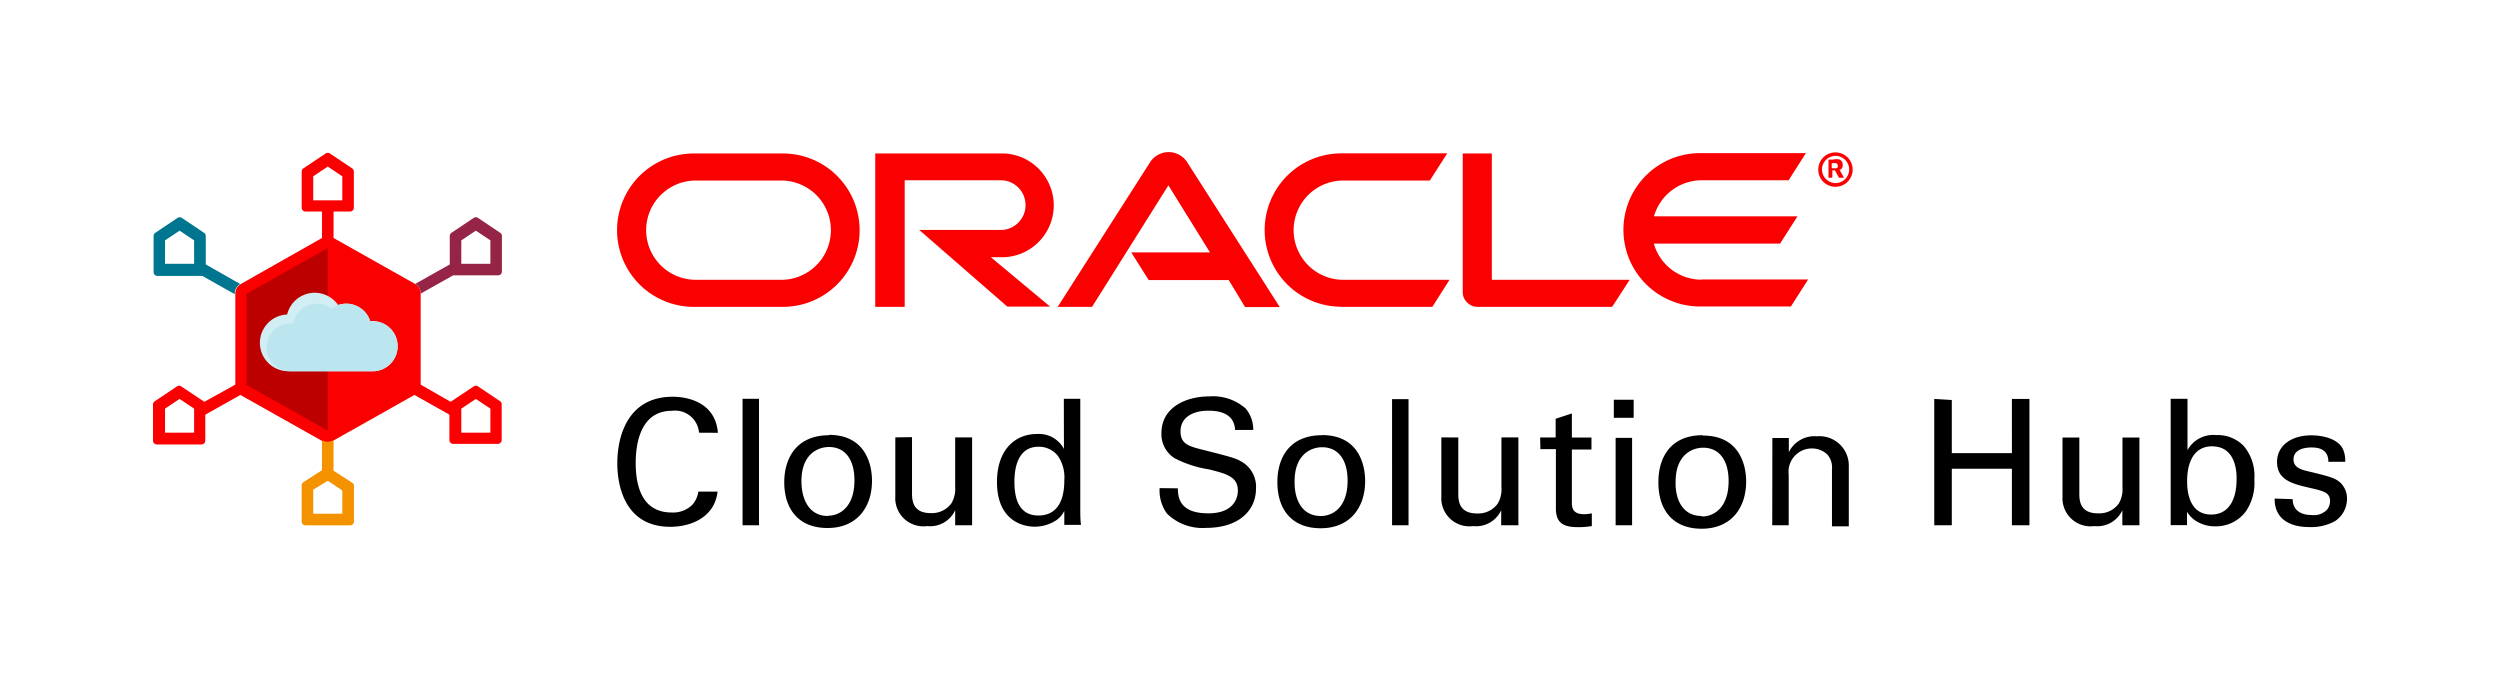 <svg id="logo" xmlns="http://www.w3.org/2000/svg" viewBox="0 0 208 56.45"><defs><style>.cls-1{fill:none;}.cls-2{fill:#fb0000;}.cls-3{fill:#bc0000;}.cls-4{fill:#d2eef5;}.cls-5{fill:#bce6ef;}.cls-6{fill:#962447;}.cls-7{fill:#f49200;}.cls-8{fill:#007590;}</style></defs><title>O-CloudSolutionHubs-BG-rgb</title><rect id="Clearspace" class="cls-1" width="208" height="56.45"/><path class="cls-2" d="M94.12,21h6.55l-3.46-5.58L90.86,25.53H88l7.73-12.1a1.84,1.84,0,0,1,3,0l7.75,12.12h-2.89l-1.36-2.25H95.57L94.12,21m30,2.25V12.77H121.7V24.31a1.18,1.18,0,0,0,.36.85,1.24,1.24,0,0,0,.89.37h11.18l1.46-2.25H124.16M83.56,21.4a4.32,4.32,0,0,0,0-8.63H72.82V25.53h2.45V15H83.4a2.07,2.07,0,0,1,0,4.13H76.48l7.33,6.38h3.56L82.44,21.4h1.12M57.72,25.53h7.42a6.38,6.38,0,0,0,0-12.76H57.72a6.38,6.38,0,1,0,0,12.76M65,23.28H57.89a4.13,4.13,0,0,1,0-8.26H65a4.13,4.13,0,1,1,0,8.26m46.6,2.25h7.57l1.43-2.25h-8.84a4.13,4.13,0,1,1,0-8.26h7.2l1.45-2.26h-8.81a6.38,6.38,0,1,0,0,12.76m30-2.25a4.13,4.13,0,0,1-4-3H148.1L149.55,18H137.61a4.13,4.13,0,0,1,4-3h7.2l1.44-2.26h-8.8a6.38,6.38,0,0,0,0,12.76H149l1.44-2.25h-8.85m10-9.15a1.13,1.13,0,1,1,1.13,1.13,1.13,1.13,0,0,1-1.13-1.12m1.13,1.43a1.43,1.43,0,1,0-1.44-1.43,1.42,1.42,0,0,0,1.44,1.43m-.14-2.28a1.45,1.45,0,0,1,.43,0,.45.45,0,0,1,.3.45,1.18,1.18,0,0,1,0,.13.4.4,0,0,1-.2.28l-.06,0,.37.67H153l-.33-.62h-.22v.62h-.32V13.28h.4m.11.73a.28.28,0,0,0,.26-.1.16.16,0,0,0,0-.13.22.22,0,0,0-.12-.2.73.73,0,0,0-.3,0h-.08V14h.2"/><path d="M58.16,36a2,2,0,0,0-2.27-1.82c-2.53,0-3,2.59-3,4.34,0,2,.57,4.12,3,4.12a2.28,2.28,0,0,0,1.7-.63,2.07,2.07,0,0,0,.51-1.11h1.6c-.22,2.07-2.12,2.93-3.93,2.93-3.7,0-4.41-3.26-4.41-5.3,0-2.21.86-5.52,4.6-5.52,1.48,0,3.58.6,3.77,3Zm3.62-2.82h1.37V43.7H61.78Zm7.19,3c2.93,0,3.58,2.3,3.58,3.83,0,2.14-1.21,3.92-3.7,3.92s-3.6-1.67-3.6-3.81C65.25,38.33,66.1,36.21,69,36.21Zm-.09,6.73c1,0,2.21-.74,2.21-2.94,0-1.82-.84-2.78-2.12-2.78-.87,0-2.29.55-2.29,2.84C66.68,41.55,67.32,42.93,68.88,42.93Zm7-6.54v4.7c0,.71.16,1.62,1.56,1.62a2,2,0,0,0,1.72-.82,2.36,2.36,0,0,0,.31-1.37V36.39h1.41v5.94c0,.15,0,1,0,1.37H79.47l0-1.25a2.29,2.29,0,0,1-2.33,1.32,2.34,2.34,0,0,1-2.65-2.47V36.39Zm12.63-3.19h1.37v9.33c0,.16,0,.79.06,1.16H88.55l0-1.16a2.08,2.08,0,0,1-.66.77,3.31,3.31,0,0,1-1.8.54c-1,0-3.14-.51-3.14-3.71,0-2.78,1.59-4,3.3-4a2.36,2.36,0,0,1,2.27,1.24ZM88,37.91a2,2,0,0,0-1.6-.74c-2,0-2,2.43-2,2.93,0,1.3.33,2.79,2,2.79,2.15,0,2.15-2.37,2.15-2.94A3.13,3.13,0,0,0,88,37.91Zm10,2.72c0,.73.12,2.08,2.53,2.08,2.18,0,2.46-1.35,2.46-1.88,0-1.18-.95-1.41-2.42-1.78a9.35,9.35,0,0,1-2.85-.93,2.37,2.37,0,0,1-1.09-2.07c0-2.14,2-3.07,4-3.07a4.11,4.11,0,0,1,3,1,2.7,2.7,0,0,1,.64,1.79h-1.51c-.07-1.31-1.18-1.6-2.21-1.6-1.46,0-2.33.66-2.33,1.7s.61,1.25,1.89,1.56c2.5.64,2.78.7,3.39,1.11a2.41,2.41,0,0,1,1,2.1c0,1.86-1.46,3.28-4.15,3.28a4.23,4.23,0,0,1-3.26-1.19,3.28,3.28,0,0,1-.61-2.12Zm12-4.43c2.93,0,3.58,2.3,3.58,3.83,0,2.14-1.21,3.92-3.7,3.92s-3.6-1.67-3.6-3.81C106.26,38.33,107.1,36.21,110,36.21Zm-.09,6.73c1,0,2.21-.74,2.21-2.94,0-1.82-.84-2.78-2.12-2.78-.87,0-2.29.55-2.29,2.84C107.68,41.55,108.32,42.93,109.88,42.93Zm5.91-9.72h1.37V43.7h-1.37Zm5.51,3.19v4.7c0,.71.16,1.62,1.56,1.62a2,2,0,0,0,1.72-.82,2.36,2.36,0,0,0,.31-1.37V36.39h1.41v5.94c0,.15,0,1,0,1.37h-1.43l0-1.25a2.29,2.29,0,0,1-2.33,1.32,2.34,2.34,0,0,1-2.65-2.47V36.39Zm6.81,0h1.29V34.84l1.35-.44v2h1.63v1h-1.63v4.38c0,.36,0,1,1,1a3,3,0,0,0,.66-.07v1.06a6.77,6.77,0,0,1-1.14.09c-1.25,0-1.85-.36-1.85-1.56V37.37h-1.29Zm6.13-3.14h1.65v1.5h-1.65Zm.15,3.17h1.37V43.7h-1.37Zm7.28-.19c2.92,0,3.58,2.3,3.58,3.83,0,2.14-1.21,3.92-3.7,3.92s-3.6-1.67-3.6-3.81C137.95,38.33,138.79,36.21,141.66,36.21Zm-.09,6.73c1,0,2.21-.74,2.21-2.94,0-1.82-.84-2.78-2.12-2.78-.87,0-2.29.55-2.29,2.84C139.37,41.55,140,42.93,141.57,42.93Zm5.85-5.69v-.84h1.37v1.18a2.38,2.38,0,0,1,2.34-1.32,2.44,2.44,0,0,1,2.65,2.49v5h-1.4V39.06a1.65,1.65,0,0,0-.39-1.25,1.88,1.88,0,0,0-1.3-.5,1.94,1.94,0,0,0-1.91,2.18V43.7h-1.37Zm14.93-4V37.7h5V33.19h1.46V43.7h-1.46V39h-5V43.7h-1.46V33.19ZM173,36.4v4.7c0,.71.16,1.61,1.56,1.61a2,2,0,0,0,1.72-.81,2.36,2.36,0,0,0,.31-1.37V36.4H178v5.93c0,.15,0,1,0,1.37h-1.42l0-1.25a2.29,2.29,0,0,1-2.33,1.32,2.34,2.34,0,0,1-2.65-2.47V36.4Zm9,1.05a2.44,2.44,0,0,1,2.39-1.25,3,3,0,0,1,2.31.93,3.84,3.84,0,0,1,.86,2.75,4.21,4.21,0,0,1-.7,2.66,3.09,3.09,0,0,1-2.56,1.25,2.89,2.89,0,0,1-1.63-.47,2.34,2.34,0,0,1-.71-.74l0,1.11H180.6l0-1.31v-9.2H182Zm2.07-.32c-2.1,0-2.1,2.45-2.1,2.91s0,2.77,2,2.77c1.69,0,2.11-1.64,2.11-2.84C186.12,39.25,186,37.14,184.07,37.14Zm6.68,4.4c0,.55.28,1.32,1.6,1.32a1.49,1.49,0,0,0,1.28-.47,1.14,1.14,0,0,0,.23-.68c0-.71-.51-.84-1.6-1.09-1.53-.35-2.81-.66-2.81-2.18,0-1.34,1.17-2.21,2.85-2.21.92,0,2.2.26,2.63,1.14a2.32,2.32,0,0,1,.19,1.06h-1.4c0-1.11-.92-1.19-1.41-1.19-.2,0-1.49,0-1.49,1,0,.67.66.83,1,.93,2,.48,2.46.6,2.9,1a1.81,1.81,0,0,1,.55,1.35,2.22,2.22,0,0,1-1,1.85,4.11,4.11,0,0,1-2.17.49c-1.49,0-2.87-.61-2.85-2.37Z"/><path class="cls-2" d="M41.62,33.39l-1.85-1.24a.32.32,0,0,0-.36,0l-1.92,1.28L35,32V24.37a.92.92,0,0,0-.42-.72L27.75,19.8V17.6h1.37a.32.32,0,0,0,.32-.32v-3a.32.32,0,0,0-.14-.27l-1.85-1.24a.32.32,0,0,0-.36,0l-1.85,1.24a.32.32,0,0,0-.14.27v3a.32.32,0,0,0,.32.32h1.37V19.8L20,23.65a.92.92,0,0,0-.42.72V32L17,33.43l-1.92-1.28a.32.32,0,0,0-.36,0l-1.85,1.24a.32.32,0,0,0-.14.27v3a.32.32,0,0,0,.32.32h3.71a.32.32,0,0,0,.32-.32V34.5L20,32.86l6.82,3.84a1,1,0,0,0,.84,0l6.82-3.84,2.91,1.64v2.11a.32.32,0,0,0,.32.32h3.71a.32.32,0,0,0,.32-.32v-3A.32.32,0,0,0,41.62,33.39ZM16.15,36H13.73V34l1.21-.81,1.21.81Zm9.91-19.33v-2l1.21-.81,1.21.81v2ZM40.8,36H38.38V34l1.21-.81L40.8,34Z"/><polygon class="cls-1" points="20.5 32.02 27.27 35.82 27.27 20.64 20.5 24.45 20.5 32.02"/><polygon class="cls-3" points="27.27 35.82 20.5 32.02 20.5 24.45 27.27 20.64 27.27 35.82"/><path class="cls-4" d="M31,26.72H30.8a2.09,2.09,0,0,0-2.67-1.34,2.36,2.36,0,0,0-4.24.79h-.06a2.36,2.36,0,0,0,0,4.71H31a2.08,2.08,0,1,0,0-4.17Z"/><path class="cls-5" d="M31,26.72H30.8a2.09,2.09,0,0,0-3.23-1.05,2,2,0,0,0-3.17,1.23h-.21a2,2,0,0,0,0,4H31a2.08,2.08,0,1,0,0-4.17Z"/><path class="cls-6" d="M41.62,19.37l-1.85-1.24a.32.32,0,0,0-.36,0l-1.85,1.24a.32.32,0,0,0-.14.27V22l-2.91,1.64.07,0a.92.92,0,0,1,.42.72v.07l2.7-1.52h3.74a.32.32,0,0,0,.32-.32v-3A.32.32,0,0,0,41.62,19.37Zm-.82,2.58H38.38V20l1.21-.81L40.8,20Z"/><path class="cls-7" d="M29.3,40.16l-1.55-1V36.66l-.06,0a1,1,0,0,1-.84,0l-.06,0v2.46l-1.55,1a.32.32,0,0,0-.14.27v3a.32.32,0,0,0,.32.32h3.71a.32.32,0,0,0,.32-.32v-3A.32.32,0,0,0,29.3,40.16Zm-.82,2.58H26.06v-2L27.27,40l1.21.81Z"/><path class="cls-8" d="M19.53,24.37a.92.92,0,0,1,.42-.72l.07,0L17.12,22V19.64a.32.32,0,0,0-.14-.27l-1.85-1.24a.32.32,0,0,0-.36,0l-1.85,1.24a.32.32,0,0,0-.14.27v3a.32.32,0,0,0,.32.32h3.74l2.7,1.52Zm-3.38-2.42H13.73V20l1.21-.81,1.21.81Z"/></svg>